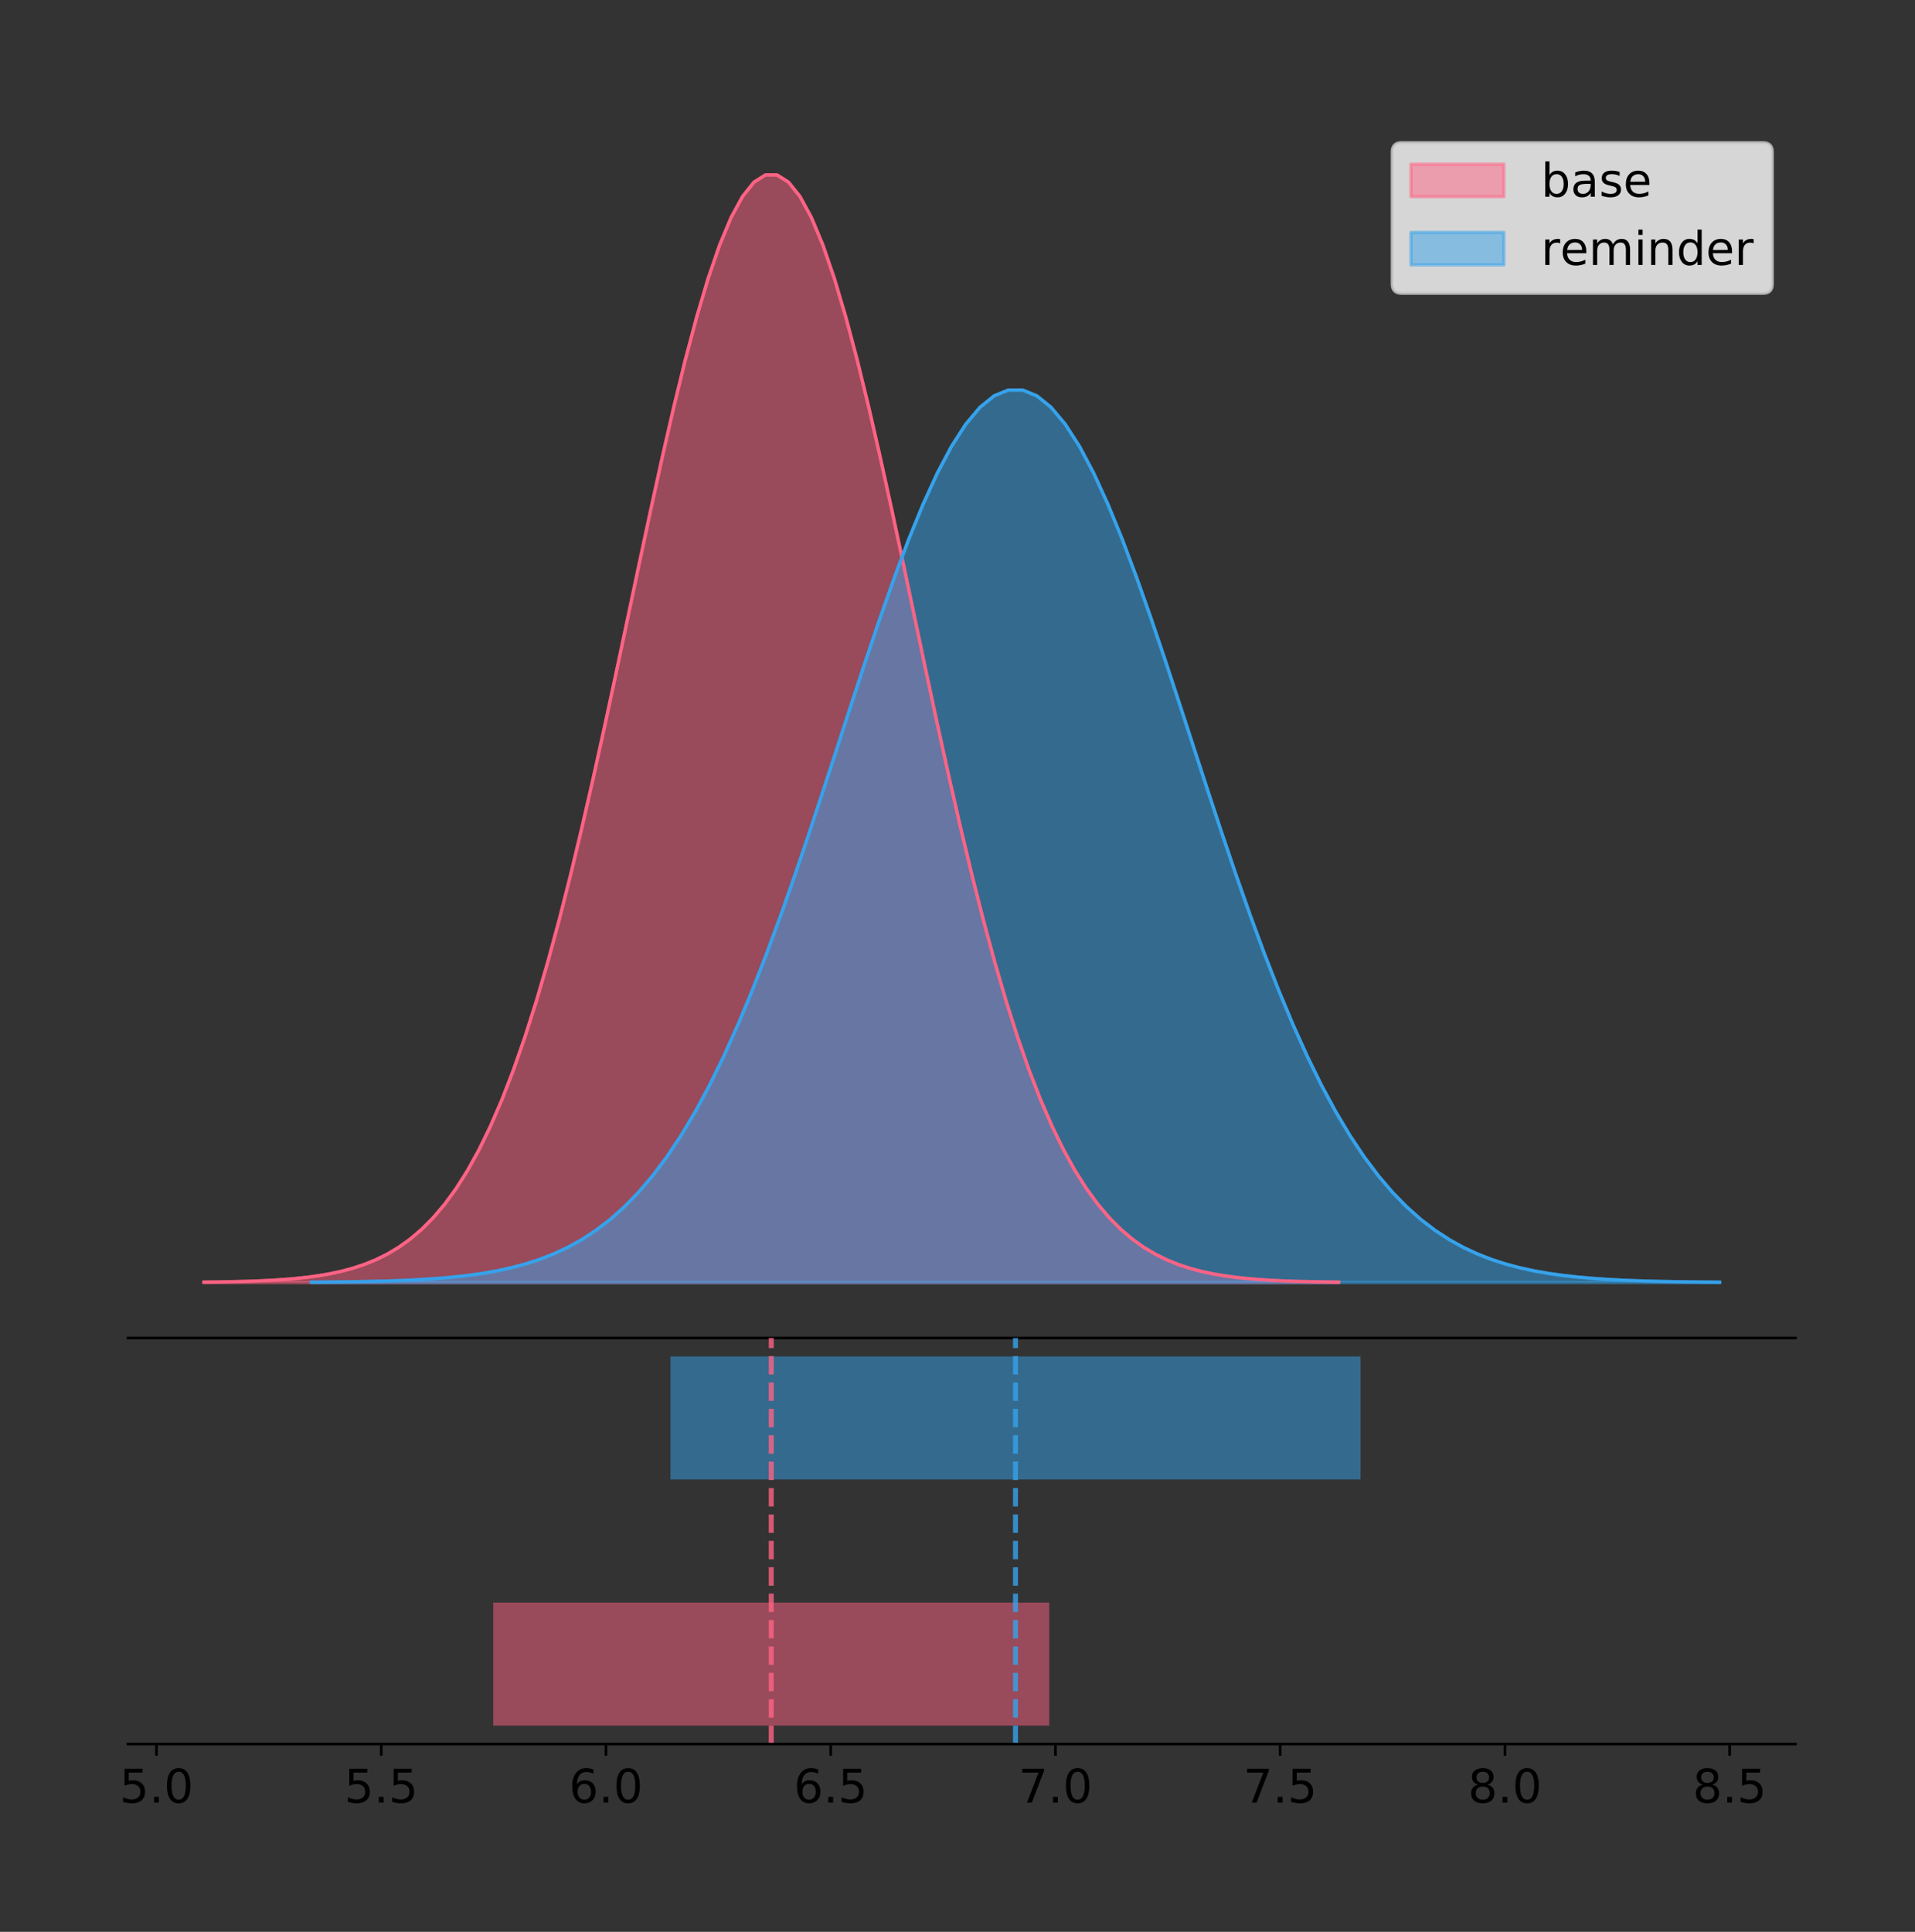 <?xml version="1.0" encoding="utf-8" standalone="no"?>
<!DOCTYPE svg PUBLIC "-//W3C//DTD SVG 1.1//EN"
  "http://www.w3.org/Graphics/SVG/1.1/DTD/svg11.dtd">
<!-- Created with matplotlib (https://matplotlib.org/) -->
<svg height="581.789pt" version="1.1" viewBox="0 0 576.763 581.789" width="576.763pt" xmlns="http://www.w3.org/2000/svg" xmlns:xlink="http://www.w3.org/1999/xlink">
 <rect x="0" y="0" width="576.763" height="581.789" fill="#333333" stroke="none"/>
 <defs>
  <style type="text/css">
*{stroke-linecap:butt;stroke-linejoin:round;}
  </style>
 </defs>
 <g id="figure_1">
  <g id="patch_1">
   <path d="M -0 581.789 
L 576.763 581.789 
L 576.763 0 
L -0 0 
z
" style="fill:none;"/>
  </g>
  <g id="axes_1">
   <g id="patch_2">
    <path d="M 38.563 402.93 
L 540.763 402.93 
L 540.763 36 
L 38.563 36 
z
" style="fill:none;"/>
   </g>
   <g id="PolyCollection_1">
    <defs>
     <path d="M 61.39 -195.538 
L 61.39 -195.65 
L 64.843 -195.692 
L 68.295 -195.749 
L 71.747 -195.825 
L 75.2 -195.925 
L 78.652 -196.058 
L 82.105 -196.23 
L 85.557 -196.455 
L 89.01 -196.744 
L 92.462 -197.115 
L 95.914 -197.585 
L 99.367 -198.179 
L 102.819 -198.923 
L 106.272 -199.848 
L 109.724 -200.99 
L 113.177 -202.39 
L 116.629 -204.093 
L 120.082 -206.151 
L 123.534 -208.617 
L 126.986 -211.552 
L 130.439 -215.017 
L 133.891 -219.078 
L 137.344 -223.801 
L 140.796 -229.25 
L 144.249 -235.488 
L 147.701 -242.572 
L 151.153 -250.552 
L 154.606 -259.468 
L 158.058 -269.344 
L 161.511 -280.192 
L 164.963 -292.002 
L 168.416 -304.744 
L 171.868 -318.365 
L 175.32 -332.786 
L 178.773 -347.901 
L 182.225 -363.58 
L 185.678 -379.667 
L 189.13 -395.98 
L 192.583 -412.318 
L 196.035 -428.462 
L 199.487 -444.18 
L 202.94 -459.23 
L 206.392 -473.372 
L 209.845 -486.366 
L 213.297 -497.987 
L 216.75 -508.025 
L 220.202 -516.294 
L 223.655 -522.64 
L 227.107 -526.94 
L 230.559 -529.111 
L 234.012 -529.111 
L 237.464 -526.94 
L 240.917 -522.64 
L 244.369 -516.294 
L 247.822 -508.025 
L 251.274 -497.987 
L 254.726 -486.366 
L 258.179 -473.372 
L 261.631 -459.23 
L 265.084 -444.18 
L 268.536 -428.462 
L 271.989 -412.318 
L 275.441 -395.98 
L 278.893 -379.667 
L 282.346 -363.58 
L 285.798 -347.901 
L 289.251 -332.786 
L 292.703 -318.365 
L 296.156 -304.744 
L 299.608 -292.002 
L 303.061 -280.192 
L 306.513 -269.344 
L 309.965 -259.468 
L 313.418 -250.552 
L 316.87 -242.572 
L 320.323 -235.488 
L 323.775 -229.25 
L 327.228 -223.801 
L 330.68 -219.078 
L 334.132 -215.017 
L 337.585 -211.552 
L 341.037 -208.617 
L 344.49 -206.151 
L 347.942 -204.093 
L 351.395 -202.39 
L 354.847 -200.99 
L 358.299 -199.848 
L 361.752 -198.923 
L 365.204 -198.179 
L 368.657 -197.585 
L 372.109 -197.115 
L 375.562 -196.744 
L 379.014 -196.455 
L 382.467 -196.23 
L 385.919 -196.058 
L 389.371 -195.925 
L 392.824 -195.825 
L 396.276 -195.749 
L 399.729 -195.692 
L 403.181 -195.65 
L 403.181 -195.538 
L 403.181 -195.538 
L 399.729 -195.538 
L 396.276 -195.538 
L 392.824 -195.538 
L 389.371 -195.538 
L 385.919 -195.538 
L 382.467 -195.538 
L 379.014 -195.538 
L 375.562 -195.538 
L 372.109 -195.538 
L 368.657 -195.538 
L 365.204 -195.538 
L 361.752 -195.538 
L 358.299 -195.538 
L 354.847 -195.538 
L 351.395 -195.538 
L 347.942 -195.538 
L 344.49 -195.538 
L 341.037 -195.538 
L 337.585 -195.538 
L 334.132 -195.538 
L 330.68 -195.538 
L 327.228 -195.538 
L 323.775 -195.538 
L 320.323 -195.538 
L 316.87 -195.538 
L 313.418 -195.538 
L 309.965 -195.538 
L 306.513 -195.538 
L 303.061 -195.538 
L 299.608 -195.538 
L 296.156 -195.538 
L 292.703 -195.538 
L 289.251 -195.538 
L 285.798 -195.538 
L 282.346 -195.538 
L 278.893 -195.538 
L 275.441 -195.538 
L 271.989 -195.538 
L 268.536 -195.538 
L 265.084 -195.538 
L 261.631 -195.538 
L 258.179 -195.538 
L 254.726 -195.538 
L 251.274 -195.538 
L 247.822 -195.538 
L 244.369 -195.538 
L 240.917 -195.538 
L 237.464 -195.538 
L 234.012 -195.538 
L 230.559 -195.538 
L 227.107 -195.538 
L 223.655 -195.538 
L 220.202 -195.538 
L 216.75 -195.538 
L 213.297 -195.538 
L 209.845 -195.538 
L 206.392 -195.538 
L 202.94 -195.538 
L 199.487 -195.538 
L 196.035 -195.538 
L 192.583 -195.538 
L 189.13 -195.538 
L 185.678 -195.538 
L 182.225 -195.538 
L 178.773 -195.538 
L 175.32 -195.538 
L 171.868 -195.538 
L 168.416 -195.538 
L 164.963 -195.538 
L 161.511 -195.538 
L 158.058 -195.538 
L 154.606 -195.538 
L 151.153 -195.538 
L 147.701 -195.538 
L 144.249 -195.538 
L 140.796 -195.538 
L 137.344 -195.538 
L 133.891 -195.538 
L 130.439 -195.538 
L 126.986 -195.538 
L 123.534 -195.538 
L 120.082 -195.538 
L 116.629 -195.538 
L 113.177 -195.538 
L 109.724 -195.538 
L 106.272 -195.538 
L 102.819 -195.538 
L 99.367 -195.538 
L 95.914 -195.538 
L 92.462 -195.538 
L 89.01 -195.538 
L 85.557 -195.538 
L 82.105 -195.538 
L 78.652 -195.538 
L 75.2 -195.538 
L 71.747 -195.538 
L 68.295 -195.538 
L 64.843 -195.538 
L 61.39 -195.538 
z
" id="m90923fca91" style="stroke:#ff6384;stroke-opacity:0.5;"/>
    </defs>
    <g clip-path="url(#pfd13ebece0)">
     <use style="fill:#ff6384;fill-opacity:0.5;stroke:#ff6384;stroke-opacity:0.5;" x="0" xlink:href="#m90923fca91" y="581.789"/>
    </g>
   </g>
   <g id="PolyCollection_2">
    <defs>
     <path d="M 93.762 -195.538 
L 93.762 -195.628 
L 98.047 -195.662 
L 102.331 -195.708 
L 106.616 -195.769 
L 110.9 -195.85 
L 115.185 -195.957 
L 119.47 -196.096 
L 123.754 -196.277 
L 128.039 -196.51 
L 132.323 -196.808 
L 136.608 -197.188 
L 140.892 -197.666 
L 145.177 -198.265 
L 149.462 -199.011 
L 153.746 -199.931 
L 158.031 -201.059 
L 162.315 -202.432 
L 166.6 -204.09 
L 170.884 -206.077 
L 175.169 -208.441 
L 179.454 -211.234 
L 183.738 -214.506 
L 188.023 -218.312 
L 192.307 -222.702 
L 196.592 -227.729 
L 200.877 -233.437 
L 205.161 -239.868 
L 209.446 -247.051 
L 213.73 -255.01 
L 218.015 -263.751 
L 222.299 -273.267 
L 226.584 -283.534 
L 230.869 -294.51 
L 235.153 -306.13 
L 239.438 -318.309 
L 243.722 -330.943 
L 248.007 -343.906 
L 252.292 -357.05 
L 256.576 -370.215 
L 260.861 -383.224 
L 265.145 -395.889 
L 269.43 -408.016 
L 273.714 -419.411 
L 277.999 -429.882 
L 282.284 -439.245 
L 286.568 -447.334 
L 290.853 -453.997 
L 295.137 -459.11 
L 299.422 -462.575 
L 303.707 -464.325 
L 307.991 -464.325 
L 312.276 -462.575 
L 316.56 -459.11 
L 320.845 -453.997 
L 325.129 -447.334 
L 329.414 -439.245 
L 333.699 -429.882 
L 337.983 -419.411 
L 342.268 -408.016 
L 346.552 -395.889 
L 350.837 -383.224 
L 355.121 -370.215 
L 359.406 -357.05 
L 363.691 -343.906 
L 367.975 -330.943 
L 372.26 -318.309 
L 376.544 -306.13 
L 380.829 -294.51 
L 385.114 -283.534 
L 389.398 -273.267 
L 393.683 -263.751 
L 397.967 -255.01 
L 402.252 -247.051 
L 406.536 -239.868 
L 410.821 -233.437 
L 415.106 -227.729 
L 419.39 -222.702 
L 423.675 -218.312 
L 427.959 -214.506 
L 432.244 -211.234 
L 436.529 -208.441 
L 440.813 -206.077 
L 445.098 -204.09 
L 449.382 -202.432 
L 453.667 -201.059 
L 457.951 -199.931 
L 462.236 -199.011 
L 466.521 -198.265 
L 470.805 -197.666 
L 475.09 -197.188 
L 479.374 -196.808 
L 483.659 -196.51 
L 487.944 -196.277 
L 492.228 -196.096 
L 496.513 -195.957 
L 500.797 -195.85 
L 505.082 -195.769 
L 509.366 -195.708 
L 513.651 -195.662 
L 517.936 -195.628 
L 517.936 -195.538 
L 517.936 -195.538 
L 513.651 -195.538 
L 509.366 -195.538 
L 505.082 -195.538 
L 500.797 -195.538 
L 496.513 -195.538 
L 492.228 -195.538 
L 487.944 -195.538 
L 483.659 -195.538 
L 479.374 -195.538 
L 475.09 -195.538 
L 470.805 -195.538 
L 466.521 -195.538 
L 462.236 -195.538 
L 457.951 -195.538 
L 453.667 -195.538 
L 449.382 -195.538 
L 445.098 -195.538 
L 440.813 -195.538 
L 436.529 -195.538 
L 432.244 -195.538 
L 427.959 -195.538 
L 423.675 -195.538 
L 419.39 -195.538 
L 415.106 -195.538 
L 410.821 -195.538 
L 406.536 -195.538 
L 402.252 -195.538 
L 397.967 -195.538 
L 393.683 -195.538 
L 389.398 -195.538 
L 385.114 -195.538 
L 380.829 -195.538 
L 376.544 -195.538 
L 372.26 -195.538 
L 367.975 -195.538 
L 363.691 -195.538 
L 359.406 -195.538 
L 355.121 -195.538 
L 350.837 -195.538 
L 346.552 -195.538 
L 342.268 -195.538 
L 337.983 -195.538 
L 333.699 -195.538 
L 329.414 -195.538 
L 325.129 -195.538 
L 320.845 -195.538 
L 316.56 -195.538 
L 312.276 -195.538 
L 307.991 -195.538 
L 303.707 -195.538 
L 299.422 -195.538 
L 295.137 -195.538 
L 290.853 -195.538 
L 286.568 -195.538 
L 282.284 -195.538 
L 277.999 -195.538 
L 273.714 -195.538 
L 269.43 -195.538 
L 265.145 -195.538 
L 260.861 -195.538 
L 256.576 -195.538 
L 252.292 -195.538 
L 248.007 -195.538 
L 243.722 -195.538 
L 239.438 -195.538 
L 235.153 -195.538 
L 230.869 -195.538 
L 226.584 -195.538 
L 222.299 -195.538 
L 218.015 -195.538 
L 213.73 -195.538 
L 209.446 -195.538 
L 205.161 -195.538 
L 200.877 -195.538 
L 196.592 -195.538 
L 192.307 -195.538 
L 188.023 -195.538 
L 183.738 -195.538 
L 179.454 -195.538 
L 175.169 -195.538 
L 170.884 -195.538 
L 166.6 -195.538 
L 162.315 -195.538 
L 158.031 -195.538 
L 153.746 -195.538 
L 149.462 -195.538 
L 145.177 -195.538 
L 140.892 -195.538 
L 136.608 -195.538 
L 132.323 -195.538 
L 128.039 -195.538 
L 123.754 -195.538 
L 119.47 -195.538 
L 115.185 -195.538 
L 110.9 -195.538 
L 106.616 -195.538 
L 102.331 -195.538 
L 98.047 -195.538 
L 93.762 -195.538 
z
" id="m36c1f87528" style="stroke:#36a2eb;stroke-opacity:0.5;"/>
    </defs>
    <g clip-path="url(#pfd13ebece0)">
     <use style="fill:#36a2eb;fill-opacity:0.5;stroke:#36a2eb;stroke-opacity:0.5;" x="0" xlink:href="#m36c1f87528" y="581.789"/>
    </g>
   </g>
   <g id="line2d_1">
    <path clip-path="url(#pfd13ebece0)" d="M 61.39 386.139 
L 64.843 386.097 
L 68.295 386.04 
L 71.747 385.965 
L 75.2 385.864 
L 78.652 385.732 
L 82.105 385.559 
L 85.557 385.334 
L 89.01 385.045 
L 92.462 384.675 
L 95.914 384.204 
L 99.367 383.61 
L 102.819 382.867 
L 106.272 381.941 
L 109.724 380.799 
L 113.177 379.399 
L 116.629 377.696 
L 120.082 375.639 
L 123.534 373.172 
L 126.986 370.238 
L 130.439 366.772 
L 133.891 362.711 
L 137.344 357.989 
L 140.796 352.539 
L 144.249 346.301 
L 147.701 339.217 
L 151.153 331.237 
L 154.606 322.322 
L 158.058 312.445 
L 161.511 301.597 
L 164.963 289.787 
L 168.416 277.045 
L 171.868 263.424 
L 175.32 249.004 
L 178.773 233.888 
L 182.225 218.209 
L 185.678 202.123 
L 189.13 185.809 
L 192.583 169.471 
L 196.035 153.327 
L 199.487 137.61 
L 202.94 122.559 
L 206.392 108.418 
L 209.845 95.423 
L 213.297 83.803 
L 216.75 73.765 
L 220.202 65.495 
L 223.655 59.15 
L 227.107 54.85 
L 230.559 52.679 
L 234.012 52.679 
L 237.464 54.85 
L 240.917 59.15 
L 244.369 65.495 
L 247.822 73.765 
L 251.274 83.803 
L 254.726 95.423 
L 258.179 108.418 
L 261.631 122.559 
L 265.084 137.61 
L 268.536 153.327 
L 271.989 169.471 
L 275.441 185.809 
L 278.893 202.123 
L 282.346 218.209 
L 285.798 233.888 
L 289.251 249.004 
L 292.703 263.424 
L 296.156 277.045 
L 299.608 289.787 
L 303.061 301.597 
L 306.513 312.445 
L 309.965 322.322 
L 313.418 331.237 
L 316.87 339.217 
L 320.323 346.301 
L 323.775 352.539 
L 327.228 357.989 
L 330.68 362.711 
L 334.132 366.772 
L 337.585 370.238 
L 341.037 373.172 
L 344.49 375.639 
L 347.942 377.696 
L 351.395 379.399 
L 354.847 380.799 
L 358.299 381.941 
L 361.752 382.867 
L 365.204 383.61 
L 368.657 384.204 
L 372.109 384.675 
L 375.562 385.045 
L 379.014 385.334 
L 382.467 385.559 
L 385.919 385.732 
L 389.371 385.864 
L 392.824 385.965 
L 396.276 386.04 
L 399.729 386.097 
L 403.181 386.139 
" style="fill:none;stroke:#ff6384;stroke-linecap:square;"/>
   </g>
   <g id="line2d_2">
    <path clip-path="url(#pfd13ebece0)" d="M 93.762 386.161 
L 98.047 386.127 
L 102.331 386.081 
L 106.616 386.02 
L 110.9 385.939 
L 115.185 385.833 
L 119.47 385.693 
L 123.754 385.512 
L 128.039 385.279 
L 132.323 384.981 
L 136.608 384.602 
L 140.892 384.123 
L 145.177 383.524 
L 149.462 382.779 
L 153.746 381.858 
L 158.031 380.73 
L 162.315 379.358 
L 166.6 377.7 
L 170.884 375.713 
L 175.169 373.348 
L 179.454 370.556 
L 183.738 367.283 
L 188.023 363.478 
L 192.307 359.087 
L 196.592 354.06 
L 200.877 348.352 
L 205.161 341.922 
L 209.446 334.738 
L 213.73 326.78 
L 218.015 318.039 
L 222.299 308.522 
L 226.584 298.255 
L 230.869 287.279 
L 235.153 275.66 
L 239.438 263.48 
L 243.722 250.846 
L 248.007 237.884 
L 252.292 224.739 
L 256.576 211.574 
L 260.861 198.565 
L 265.145 185.901 
L 269.43 173.773 
L 273.714 162.378 
L 277.999 151.908 
L 282.284 142.544 
L 286.568 134.456 
L 290.853 127.792 
L 295.137 122.679 
L 299.422 119.214 
L 303.707 117.465 
L 307.991 117.465 
L 312.276 119.214 
L 316.56 122.679 
L 320.845 127.792 
L 325.129 134.456 
L 329.414 142.544 
L 333.699 151.908 
L 337.983 162.378 
L 342.268 173.773 
L 346.552 185.901 
L 350.837 198.565 
L 355.121 211.574 
L 359.406 224.739 
L 363.691 237.884 
L 367.975 250.846 
L 372.26 263.48 
L 376.544 275.66 
L 380.829 287.279 
L 385.114 298.255 
L 389.398 308.522 
L 393.683 318.039 
L 397.967 326.78 
L 402.252 334.738 
L 406.536 341.922 
L 410.821 348.352 
L 415.106 354.06 
L 419.39 359.087 
L 423.675 363.478 
L 427.959 367.283 
L 432.244 370.556 
L 436.529 373.348 
L 440.813 375.713 
L 445.098 377.7 
L 449.382 379.358 
L 453.667 380.73 
L 457.951 381.858 
L 462.236 382.779 
L 466.521 383.524 
L 470.805 384.123 
L 475.09 384.602 
L 479.374 384.981 
L 483.659 385.279 
L 487.944 385.512 
L 492.228 385.693 
L 496.513 385.833 
L 500.797 385.939 
L 505.082 386.02 
L 509.366 386.081 
L 513.651 386.127 
L 517.936 386.161 
" style="fill:none;stroke:#36a2eb;stroke-linecap:square;"/>
   </g>
   <g id="patch_3">
    <path d="M 38.563 402.93 
L 540.763 402.93 
" style="fill:none;stroke:#000000;stroke-linecap:square;stroke-linejoin:miter;stroke-width:0.8;"/>
   </g>
   <g id="legend_1">
    <g id="patch_4">
     <path d="M 422.141 88.299 
L 530.963 88.299 
Q 533.763 88.299 533.763 85.499 
L 533.763 45.8 
Q 533.763 43 530.963 43 
L 422.141 43 
Q 419.341 43 419.341 45.8 
L 419.341 85.499 
Q 419.341 88.299 422.141 88.299 
z
" style="fill:#ffffff;opacity:0.8;stroke:#cccccc;stroke-linejoin:miter;"/>
    </g>
    <g id="patch_5">
     <path d="M 424.941 59.238 
L 452.941 59.238 
L 452.941 49.438 
L 424.941 49.438 
z
" style="fill:#ff6384;opacity:0.5;stroke:#ff6384;stroke-linejoin:miter;"/>
    </g>
    <g id="text_1">
     <!-- base -->
     <defs>
      <path d="M 48.688 27.297 
Q 48.688 37.203 44.609 42.844 
Q 40.531 48.484 33.406 48.484 
Q 26.266 48.484 22.188 42.844 
Q 18.109 37.203 18.109 27.297 
Q 18.109 17.391 22.188 11.75 
Q 26.266 6.109 33.406 6.109 
Q 40.531 6.109 44.609 11.75 
Q 48.688 17.391 48.688 27.297 
z
M 18.109 46.391 
Q 20.953 51.266 25.266 53.625 
Q 29.594 56 35.594 56 
Q 45.562 56 51.781 48.094 
Q 58.016 40.188 58.016 27.297 
Q 58.016 14.406 51.781 6.484 
Q 45.562 -1.422 35.594 -1.422 
Q 29.594 -1.422 25.266 0.953 
Q 20.953 3.328 18.109 8.203 
L 18.109 0 
L 9.078 0 
L 9.078 75.984 
L 18.109 75.984 
z
" id="DejaVuSans-98"/>
      <path d="M 34.281 27.484 
Q 23.391 27.484 19.188 25 
Q 14.984 22.516 14.984 16.5 
Q 14.984 11.719 18.141 8.906 
Q 21.297 6.109 26.703 6.109 
Q 34.188 6.109 38.703 11.406 
Q 43.219 16.703 43.219 25.484 
L 43.219 27.484 
z
M 52.203 31.203 
L 52.203 0 
L 43.219 0 
L 43.219 8.297 
Q 40.141 3.328 35.547 0.953 
Q 30.953 -1.422 24.312 -1.422 
Q 15.922 -1.422 10.953 3.297 
Q 6 8.016 6 15.922 
Q 6 25.141 12.172 29.828 
Q 18.359 34.516 30.609 34.516 
L 43.219 34.516 
L 43.219 35.406 
Q 43.219 41.609 39.141 45 
Q 35.062 48.391 27.688 48.391 
Q 23 48.391 18.547 47.266 
Q 14.109 46.141 10.016 43.891 
L 10.016 52.203 
Q 14.938 54.109 19.578 55.047 
Q 24.219 56 28.609 56 
Q 40.484 56 46.344 49.844 
Q 52.203 43.703 52.203 31.203 
z
" id="DejaVuSans-97"/>
      <path d="M 44.281 53.078 
L 44.281 44.578 
Q 40.484 46.531 36.375 47.5 
Q 32.281 48.484 27.875 48.484 
Q 21.188 48.484 17.844 46.438 
Q 14.5 44.391 14.5 40.281 
Q 14.5 37.156 16.891 35.375 
Q 19.281 33.594 26.516 31.984 
L 29.594 31.297 
Q 39.156 29.25 43.188 25.516 
Q 47.219 21.781 47.219 15.094 
Q 47.219 7.469 41.188 3.016 
Q 35.156 -1.422 24.609 -1.422 
Q 20.219 -1.422 15.453 -0.562 
Q 10.688 0.297 5.422 2 
L 5.422 11.281 
Q 10.406 8.688 15.234 7.391 
Q 20.062 6.109 24.812 6.109 
Q 31.156 6.109 34.562 8.281 
Q 37.984 10.453 37.984 14.406 
Q 37.984 18.062 35.516 20.016 
Q 33.062 21.969 24.703 23.781 
L 21.578 24.516 
Q 13.234 26.266 9.516 29.906 
Q 5.812 33.547 5.812 39.891 
Q 5.812 47.609 11.281 51.797 
Q 16.75 56 26.812 56 
Q 31.781 56 36.172 55.266 
Q 40.578 54.547 44.281 53.078 
z
" id="DejaVuSans-115"/>
      <path d="M 56.203 29.594 
L 56.203 25.203 
L 14.891 25.203 
Q 15.484 15.922 20.484 11.062 
Q 25.484 6.203 34.422 6.203 
Q 39.594 6.203 44.453 7.469 
Q 49.312 8.734 54.109 11.281 
L 54.109 2.781 
Q 49.266 0.734 44.188 -0.344 
Q 39.109 -1.422 33.891 -1.422 
Q 20.797 -1.422 13.156 6.188 
Q 5.516 13.812 5.516 26.812 
Q 5.516 40.234 12.766 48.109 
Q 20.016 56 32.328 56 
Q 43.359 56 49.781 48.891 
Q 56.203 41.797 56.203 29.594 
z
M 47.219 32.234 
Q 47.125 39.594 43.094 43.984 
Q 39.062 48.391 32.422 48.391 
Q 24.906 48.391 20.391 44.141 
Q 15.875 39.891 15.188 32.172 
z
" id="DejaVuSans-101"/>
     </defs>
     <g transform="translate(464.141 59.238)scale(0.14 -0.14)">
      <use xlink:href="#DejaVuSans-98"/>
      <use x="63.477" xlink:href="#DejaVuSans-97"/>
      <use x="124.756" xlink:href="#DejaVuSans-115"/>
      <use x="176.855" xlink:href="#DejaVuSans-101"/>
     </g>
    </g>
    <g id="patch_6">
     <path d="M 424.941 79.787 
L 452.941 79.787 
L 452.941 69.987 
L 424.941 69.987 
z
" style="fill:#36a2eb;opacity:0.5;stroke:#36a2eb;stroke-linejoin:miter;"/>
    </g>
    <g id="text_2">
     <!-- reminder -->
     <defs>
      <path d="M 41.109 46.297 
Q 39.594 47.172 37.812 47.578 
Q 36.031 48 33.891 48 
Q 26.266 48 22.188 43.047 
Q 18.109 38.094 18.109 28.812 
L 18.109 0 
L 9.078 0 
L 9.078 54.688 
L 18.109 54.688 
L 18.109 46.188 
Q 20.953 51.172 25.484 53.578 
Q 30.031 56 36.531 56 
Q 37.453 56 38.578 55.875 
Q 39.703 55.766 41.062 55.516 
z
" id="DejaVuSans-114"/>
      <path d="M 52 44.188 
Q 55.375 50.25 60.062 53.125 
Q 64.75 56 71.094 56 
Q 79.641 56 84.281 50.016 
Q 88.922 44.047 88.922 33.016 
L 88.922 0 
L 79.891 0 
L 79.891 32.719 
Q 79.891 40.578 77.094 44.375 
Q 74.312 48.188 68.609 48.188 
Q 61.625 48.188 57.562 43.547 
Q 53.516 38.922 53.516 30.906 
L 53.516 0 
L 44.484 0 
L 44.484 32.719 
Q 44.484 40.625 41.703 44.406 
Q 38.922 48.188 33.109 48.188 
Q 26.219 48.188 22.156 43.531 
Q 18.109 38.875 18.109 30.906 
L 18.109 0 
L 9.078 0 
L 9.078 54.688 
L 18.109 54.688 
L 18.109 46.188 
Q 21.188 51.219 25.484 53.609 
Q 29.781 56 35.688 56 
Q 41.656 56 45.828 52.969 
Q 50 49.953 52 44.188 
z
" id="DejaVuSans-109"/>
      <path d="M 9.422 54.688 
L 18.406 54.688 
L 18.406 0 
L 9.422 0 
z
M 9.422 75.984 
L 18.406 75.984 
L 18.406 64.594 
L 9.422 64.594 
z
" id="DejaVuSans-105"/>
      <path d="M 54.891 33.016 
L 54.891 0 
L 45.906 0 
L 45.906 32.719 
Q 45.906 40.484 42.875 44.328 
Q 39.844 48.188 33.797 48.188 
Q 26.516 48.188 22.312 43.547 
Q 18.109 38.922 18.109 30.906 
L 18.109 0 
L 9.078 0 
L 9.078 54.688 
L 18.109 54.688 
L 18.109 46.188 
Q 21.344 51.125 25.703 53.562 
Q 30.078 56 35.797 56 
Q 45.219 56 50.047 50.172 
Q 54.891 44.344 54.891 33.016 
z
" id="DejaVuSans-110"/>
      <path d="M 45.406 46.391 
L 45.406 75.984 
L 54.391 75.984 
L 54.391 0 
L 45.406 0 
L 45.406 8.203 
Q 42.578 3.328 38.25 0.953 
Q 33.938 -1.422 27.875 -1.422 
Q 17.969 -1.422 11.734 6.484 
Q 5.516 14.406 5.516 27.297 
Q 5.516 40.188 11.734 48.094 
Q 17.969 56 27.875 56 
Q 33.938 56 38.25 53.625 
Q 42.578 51.266 45.406 46.391 
z
M 14.797 27.297 
Q 14.797 17.391 18.875 11.75 
Q 22.953 6.109 30.078 6.109 
Q 37.203 6.109 41.297 11.75 
Q 45.406 17.391 45.406 27.297 
Q 45.406 37.203 41.297 42.844 
Q 37.203 48.484 30.078 48.484 
Q 22.953 48.484 18.875 42.844 
Q 14.797 37.203 14.797 27.297 
z
" id="DejaVuSans-100"/>
     </defs>
     <g transform="translate(464.141 79.787)scale(0.14 -0.14)">
      <use xlink:href="#DejaVuSans-114"/>
      <use x="41.082" xlink:href="#DejaVuSans-101"/>
      <use x="102.605" xlink:href="#DejaVuSans-109"/>
      <use x="200.018" xlink:href="#DejaVuSans-105"/>
      <use x="227.801" xlink:href="#DejaVuSans-110"/>
      <use x="291.18" xlink:href="#DejaVuSans-100"/>
      <use x="354.656" xlink:href="#DejaVuSans-101"/>
      <use x="416.18" xlink:href="#DejaVuSans-114"/>
     </g>
    </g>
   </g>
  </g>
  <g id="axes_2">
   <g id="patch_7">
    <path d="M 38.563 525.24 
L 540.763 525.24 
L 540.763 402.93 
L 38.563 402.93 
z
" style="fill:none;"/>
   </g>
   <g id="patch_8">
    <path clip-path="url(#p230d91c4e8)" d="M 148.547 519.68 
L 316.024 519.68 
L 316.024 482.617 
L 148.547 482.617 
z
" style="fill:#ff6384;opacity:0.5;"/>
   </g>
   <g id="patch_9">
    <path clip-path="url(#p230d91c4e8)" d="M 201.926 445.553 
L 409.771 445.553 
L 409.771 408.49 
L 201.926 408.49 
z
" style="fill:#36a2eb;opacity:0.5;"/>
   </g>
   <g id="matplotlib.axis_1">
    <g id="xtick_1">
     <g id="line2d_3">
      <defs>
       <path d="M 0 0 
L 0 3.5 
" id="md45771c56a" style="stroke:#000000;stroke-width:0.8;"/>
      </defs>
      <g>
       <use style="stroke:#000000;stroke-width:0.8;" x="47.132" xlink:href="#md45771c56a" y="525.24"/>
      </g>
     </g>
     <g id="text_3">
      <!-- 5.0 -->
      <defs>
       <path d="M 10.797 72.906 
L 49.516 72.906 
L 49.516 64.594 
L 19.828 64.594 
L 19.828 46.734 
Q 21.969 47.469 24.109 47.828 
Q 26.266 48.188 28.422 48.188 
Q 40.625 48.188 47.75 41.5 
Q 54.891 34.812 54.891 23.391 
Q 54.891 11.625 47.562 5.094 
Q 40.234 -1.422 26.906 -1.422 
Q 22.312 -1.422 17.547 -0.641 
Q 12.797 0.141 7.719 1.703 
L 7.719 11.625 
Q 12.109 9.234 16.797 8.062 
Q 21.484 6.891 26.703 6.891 
Q 35.156 6.891 40.078 11.328 
Q 45.016 15.766 45.016 23.391 
Q 45.016 31 40.078 35.438 
Q 35.156 39.891 26.703 39.891 
Q 22.75 39.891 18.812 39.016 
Q 14.891 38.141 10.797 36.281 
z
" id="DejaVuSans-53"/>
       <path d="M 10.688 12.406 
L 21 12.406 
L 21 0 
L 10.688 0 
z
" id="DejaVuSans-46"/>
       <path d="M 31.781 66.406 
Q 24.172 66.406 20.328 58.906 
Q 16.5 51.422 16.5 36.375 
Q 16.5 21.391 20.328 13.891 
Q 24.172 6.391 31.781 6.391 
Q 39.453 6.391 43.281 13.891 
Q 47.125 21.391 47.125 36.375 
Q 47.125 51.422 43.281 58.906 
Q 39.453 66.406 31.781 66.406 
z
M 31.781 74.219 
Q 44.047 74.219 50.516 64.516 
Q 56.984 54.828 56.984 36.375 
Q 56.984 17.969 50.516 8.266 
Q 44.047 -1.422 31.781 -1.422 
Q 19.531 -1.422 13.062 8.266 
Q 6.594 17.969 6.594 36.375 
Q 6.594 54.828 13.062 64.516 
Q 19.531 74.219 31.781 74.219 
z
" id="DejaVuSans-48"/>
      </defs>
      <g transform="translate(36 542.878)scale(0.14 -0.14)">
       <use xlink:href="#DejaVuSans-53"/>
       <use x="63.623" xlink:href="#DejaVuSans-46"/>
       <use x="95.41" xlink:href="#DejaVuSans-48"/>
      </g>
     </g>
    </g>
    <g id="xtick_2">
     <g id="line2d_4">
      <g>
       <use style="stroke:#000000;stroke-width:0.8;" x="114.82" xlink:href="#md45771c56a" y="525.24"/>
      </g>
     </g>
     <g id="text_4">
      <!-- 5.5 -->
      <g transform="translate(103.688 542.878)scale(0.14 -0.14)">
       <use xlink:href="#DejaVuSans-53"/>
       <use x="63.623" xlink:href="#DejaVuSans-46"/>
       <use x="95.41" xlink:href="#DejaVuSans-53"/>
      </g>
     </g>
    </g>
    <g id="xtick_3">
     <g id="line2d_5">
      <g>
       <use style="stroke:#000000;stroke-width:0.8;" x="182.508" xlink:href="#md45771c56a" y="525.24"/>
      </g>
     </g>
     <g id="text_5">
      <!-- 6.0 -->
      <defs>
       <path d="M 33.016 40.375 
Q 26.375 40.375 22.484 35.828 
Q 18.609 31.297 18.609 23.391 
Q 18.609 15.531 22.484 10.953 
Q 26.375 6.391 33.016 6.391 
Q 39.656 6.391 43.531 10.953 
Q 47.406 15.531 47.406 23.391 
Q 47.406 31.297 43.531 35.828 
Q 39.656 40.375 33.016 40.375 
z
M 52.594 71.297 
L 52.594 62.312 
Q 48.875 64.062 45.094 64.984 
Q 41.312 65.922 37.594 65.922 
Q 27.828 65.922 22.672 59.328 
Q 17.531 52.734 16.797 39.406 
Q 19.672 43.656 24.016 45.922 
Q 28.375 48.188 33.594 48.188 
Q 44.578 48.188 50.953 41.516 
Q 57.328 34.859 57.328 23.391 
Q 57.328 12.156 50.688 5.359 
Q 44.047 -1.422 33.016 -1.422 
Q 20.359 -1.422 13.672 8.266 
Q 6.984 17.969 6.984 36.375 
Q 6.984 53.656 15.188 63.938 
Q 23.391 74.219 37.203 74.219 
Q 40.922 74.219 44.703 73.484 
Q 48.484 72.75 52.594 71.297 
z
" id="DejaVuSans-54"/>
      </defs>
      <g transform="translate(171.376 542.878)scale(0.14 -0.14)">
       <use xlink:href="#DejaVuSans-54"/>
       <use x="63.623" xlink:href="#DejaVuSans-46"/>
       <use x="95.41" xlink:href="#DejaVuSans-48"/>
      </g>
     </g>
    </g>
    <g id="xtick_4">
     <g id="line2d_6">
      <g>
       <use style="stroke:#000000;stroke-width:0.8;" x="250.196" xlink:href="#md45771c56a" y="525.24"/>
      </g>
     </g>
     <g id="text_6">
      <!-- 6.5 -->
      <g transform="translate(239.064 542.878)scale(0.14 -0.14)">
       <use xlink:href="#DejaVuSans-54"/>
       <use x="63.623" xlink:href="#DejaVuSans-46"/>
       <use x="95.41" xlink:href="#DejaVuSans-53"/>
      </g>
     </g>
    </g>
    <g id="xtick_5">
     <g id="line2d_7">
      <g>
       <use style="stroke:#000000;stroke-width:0.8;" x="317.884" xlink:href="#md45771c56a" y="525.24"/>
      </g>
     </g>
     <g id="text_7">
      <!-- 7.0 -->
      <defs>
       <path d="M 8.203 72.906 
L 55.078 72.906 
L 55.078 68.703 
L 28.609 0 
L 18.312 0 
L 43.219 64.594 
L 8.203 64.594 
z
" id="DejaVuSans-55"/>
      </defs>
      <g transform="translate(306.752 542.878)scale(0.14 -0.14)">
       <use xlink:href="#DejaVuSans-55"/>
       <use x="63.623" xlink:href="#DejaVuSans-46"/>
       <use x="95.41" xlink:href="#DejaVuSans-48"/>
      </g>
     </g>
    </g>
    <g id="xtick_6">
     <g id="line2d_8">
      <g>
       <use style="stroke:#000000;stroke-width:0.8;" x="385.572" xlink:href="#md45771c56a" y="525.24"/>
      </g>
     </g>
     <g id="text_8">
      <!-- 7.5 -->
      <g transform="translate(374.439 542.878)scale(0.14 -0.14)">
       <use xlink:href="#DejaVuSans-55"/>
       <use x="63.623" xlink:href="#DejaVuSans-46"/>
       <use x="95.41" xlink:href="#DejaVuSans-53"/>
      </g>
     </g>
    </g>
    <g id="xtick_7">
     <g id="line2d_9">
      <g>
       <use style="stroke:#000000;stroke-width:0.8;" x="453.259" xlink:href="#md45771c56a" y="525.24"/>
      </g>
     </g>
     <g id="text_9">
      <!-- 8.0 -->
      <defs>
       <path d="M 31.781 34.625 
Q 24.75 34.625 20.719 30.859 
Q 16.703 27.094 16.703 20.516 
Q 16.703 13.922 20.719 10.156 
Q 24.75 6.391 31.781 6.391 
Q 38.812 6.391 42.859 10.172 
Q 46.922 13.969 46.922 20.516 
Q 46.922 27.094 42.891 30.859 
Q 38.875 34.625 31.781 34.625 
z
M 21.922 38.812 
Q 15.578 40.375 12.031 44.719 
Q 8.5 49.078 8.5 55.328 
Q 8.5 64.062 14.719 69.141 
Q 20.953 74.219 31.781 74.219 
Q 42.672 74.219 48.875 69.141 
Q 55.078 64.062 55.078 55.328 
Q 55.078 49.078 51.531 44.719 
Q 48 40.375 41.703 38.812 
Q 48.828 37.156 52.797 32.312 
Q 56.781 27.484 56.781 20.516 
Q 56.781 9.906 50.312 4.234 
Q 43.844 -1.422 31.781 -1.422 
Q 19.734 -1.422 13.25 4.234 
Q 6.781 9.906 6.781 20.516 
Q 6.781 27.484 10.781 32.312 
Q 14.797 37.156 21.922 38.812 
z
M 18.312 54.391 
Q 18.312 48.734 21.844 45.562 
Q 25.391 42.391 31.781 42.391 
Q 38.141 42.391 41.719 45.562 
Q 45.312 48.734 45.312 54.391 
Q 45.312 60.062 41.719 63.234 
Q 38.141 66.406 31.781 66.406 
Q 25.391 66.406 21.844 63.234 
Q 18.312 60.062 18.312 54.391 
z
" id="DejaVuSans-56"/>
      </defs>
      <g transform="translate(442.127 542.878)scale(0.14 -0.14)">
       <use xlink:href="#DejaVuSans-56"/>
       <use x="63.623" xlink:href="#DejaVuSans-46"/>
       <use x="95.41" xlink:href="#DejaVuSans-48"/>
      </g>
     </g>
    </g>
    <g id="xtick_8">
     <g id="line2d_10">
      <g>
       <use style="stroke:#000000;stroke-width:0.8;" x="520.947" xlink:href="#md45771c56a" y="525.24"/>
      </g>
     </g>
     <g id="text_10">
      <!-- 8.5 -->
      <g transform="translate(509.815 542.878)scale(0.14 -0.14)">
       <use xlink:href="#DejaVuSans-56"/>
       <use x="63.623" xlink:href="#DejaVuSans-46"/>
       <use x="95.41" xlink:href="#DejaVuSans-53"/>
      </g>
     </g>
    </g>
   </g>
   <g id="line2d_11">
    <path clip-path="url(#p230d91c4e8)" d="M 232.286 525.24 
L 232.286 402.93 
" style="fill:none;stroke:#ff6384;stroke-dasharray:5.55,2.4;stroke-dashoffset:0;stroke-opacity:0.8;stroke-width:1.5;"/>
   </g>
   <g id="line2d_12">
    <path clip-path="url(#p230d91c4e8)" d="M 305.849 525.24 
L 305.849 402.93 
" style="fill:none;stroke:#36a2eb;stroke-dasharray:5.55,2.4;stroke-dashoffset:0;stroke-opacity:0.8;stroke-width:1.5;"/>
   </g>
   <g id="patch_10">
    <path d="M 38.563 525.24 
L 540.763 525.24 
" style="fill:none;stroke:#000000;stroke-linecap:square;stroke-linejoin:miter;stroke-width:0.8;"/>
   </g>
  </g>
 </g>
 <defs>
  <clipPath id="pfd13ebece0">
   <rect height="366.93" width="502.2" x="38.563" y="36"/>
  </clipPath>
  <clipPath id="p230d91c4e8">
   <rect height="122.31" width="502.2" x="38.563" y="402.93"/>
  </clipPath>
 </defs>
</svg>
